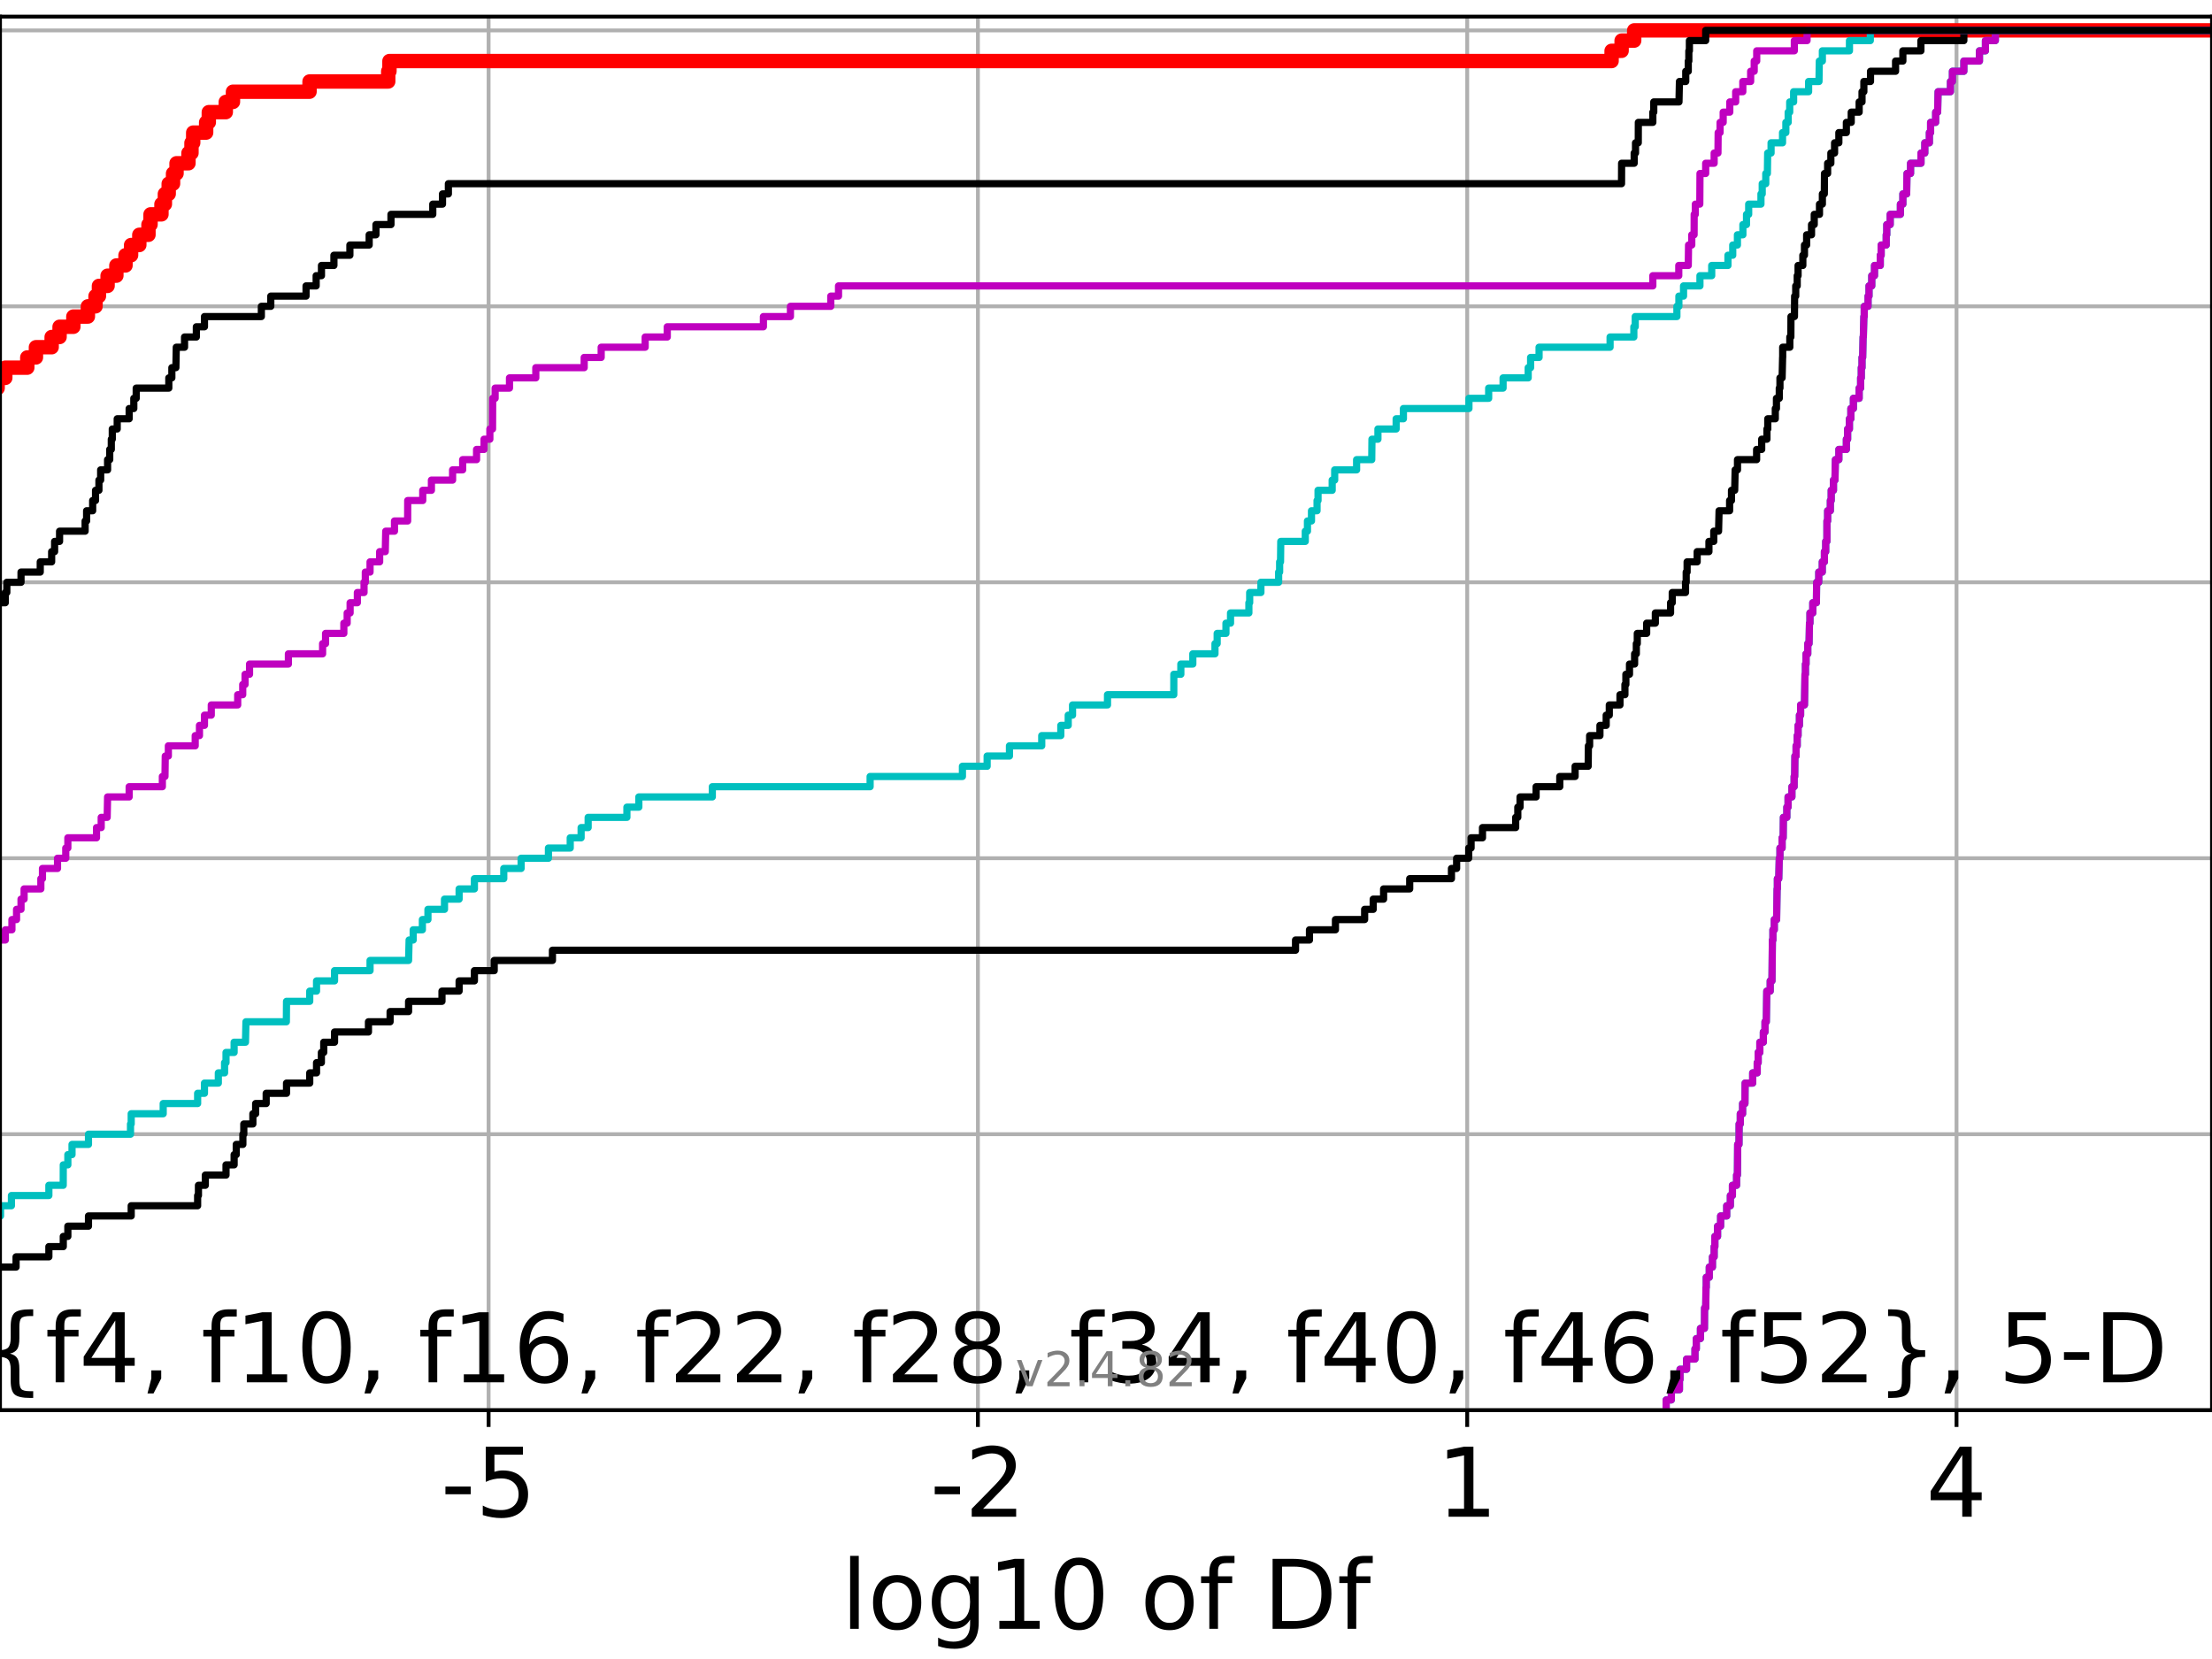 <?xml version="1.0" encoding="utf-8" standalone="no"?>
<!DOCTYPE svg PUBLIC "-//W3C//DTD SVG 1.1//EN"
  "http://www.w3.org/Graphics/SVG/1.1/DTD/svg11.dtd">
<!-- Created with matplotlib (https://matplotlib.org/) -->
<svg height="345.6pt" version="1.1" viewBox="0 0 460.8 345.6" width="460.8pt" xmlns="http://www.w3.org/2000/svg" xmlns:xlink="http://www.w3.org/1999/xlink">
 <defs>
  <style type="text/css">*{stroke-linecap:butt;stroke-linejoin:round;}</style>
 </defs>
 <g id="figure_1">
  <g id="patch_1">
   <path d="M 0 345.6 
L 460.8 345.6 
L 460.8 0 
L 0 0 
z
" style="fill:#ffffff;"/>
  </g>
  <g id="axes_1">
   <g id="patch_2">
    <path d="M 0 293.76 
L 460.8 293.76 
L 460.8 3.456 
L 0 3.456 
z
" style="fill:#ffffff;"/>
   </g>
   <g id="matplotlib.axis_1">
    <g id="xtick_1">
     <g id="line2d_1">
      <path clip-path="url(#p619ae7d70c)" d="M 101.785 293.76 
L 101.785 3.456 
" style="fill:none;stroke:#b0b0b0;stroke-linecap:square;stroke-width:0.8;"/>
     </g>
     <g id="line2d_2">
      <defs>
       <path d="M 0 0 
L 0 3.5 
" id="m6986e592de" style="stroke:#000000;stroke-width:0.8;"/>
      </defs>
      <g>
       <use style="stroke:#000000;stroke-width:0.8;" x="101.785" xlink:href="#m6986e592de" y="293.76"/>
      </g>
     </g>
     <g id="text_1">
      <!-- -5 -->
      <g transform="translate(91.814 315.957)scale(0.2 -0.2)">
       <defs>
        <path d="M 4.891 31.391 
L 31.203 31.391 
L 31.203 23.391 
L 4.891 23.391 
z
" id="DejaVuSans-45"/>
        <path d="M 10.797 72.906 
L 49.516 72.906 
L 49.516 64.594 
L 19.828 64.594 
L 19.828 46.734 
Q 21.969 47.469 24.109 47.828 
Q 26.266 48.188 28.422 48.188 
Q 40.625 48.188 47.75 41.5 
Q 54.891 34.812 54.891 23.391 
Q 54.891 11.625 47.562 5.094 
Q 40.234 -1.422 26.906 -1.422 
Q 22.312 -1.422 17.547 -0.641 
Q 12.797 0.141 7.719 1.703 
L 7.719 11.625 
Q 12.109 9.234 16.797 8.062 
Q 21.484 6.891 26.703 6.891 
Q 35.156 6.891 40.078 11.328 
Q 45.016 15.766 45.016 23.391 
Q 45.016 31 40.078 35.438 
Q 35.156 39.891 26.703 39.891 
Q 22.75 39.891 18.812 39.016 
Q 14.891 38.141 10.797 36.281 
z
" id="DejaVuSans-53"/>
       </defs>
       <use xlink:href="#DejaVuSans-45"/>
       <use x="36.084" xlink:href="#DejaVuSans-53"/>
      </g>
     </g>
    </g>
    <g id="xtick_2">
     <g id="line2d_3">
      <path clip-path="url(#p619ae7d70c)" d="M 203.716 293.76 
L 203.716 3.456 
" style="fill:none;stroke:#b0b0b0;stroke-linecap:square;stroke-width:0.8;"/>
     </g>
     <g id="line2d_4">
      <g>
       <use style="stroke:#000000;stroke-width:0.8;" x="203.716" xlink:href="#m6986e592de" y="293.76"/>
      </g>
     </g>
     <g id="text_2">
      <!-- -2 -->
      <g transform="translate(193.746 315.957)scale(0.2 -0.2)">
       <defs>
        <path d="M 19.188 8.297 
L 53.609 8.297 
L 53.609 0 
L 7.328 0 
L 7.328 8.297 
Q 12.938 14.109 22.625 23.891 
Q 32.328 33.688 34.812 36.531 
Q 39.547 41.844 41.422 45.531 
Q 43.312 49.219 43.312 52.781 
Q 43.312 58.594 39.234 62.25 
Q 35.156 65.922 28.609 65.922 
Q 23.969 65.922 18.812 64.312 
Q 13.672 62.703 7.812 59.422 
L 7.812 69.391 
Q 13.766 71.781 18.938 73 
Q 24.125 74.219 28.422 74.219 
Q 39.75 74.219 46.484 68.547 
Q 53.219 62.891 53.219 53.422 
Q 53.219 48.922 51.531 44.891 
Q 49.859 40.875 45.406 35.406 
Q 44.188 33.984 37.641 27.219 
Q 31.109 20.453 19.188 8.297 
z
" id="DejaVuSans-50"/>
       </defs>
       <use xlink:href="#DejaVuSans-45"/>
       <use x="36.084" xlink:href="#DejaVuSans-50"/>
      </g>
     </g>
    </g>
    <g id="xtick_3">
     <g id="line2d_5">
      <path clip-path="url(#p619ae7d70c)" d="M 305.647 293.76 
L 305.647 3.456 
" style="fill:none;stroke:#b0b0b0;stroke-linecap:square;stroke-width:0.8;"/>
     </g>
     <g id="line2d_6">
      <g>
       <use style="stroke:#000000;stroke-width:0.8;" x="305.647" xlink:href="#m6986e592de" y="293.76"/>
      </g>
     </g>
     <g id="text_3">
      <!-- 1 -->
      <g transform="translate(299.285 315.957)scale(0.2 -0.2)">
       <defs>
        <path d="M 12.406 8.297 
L 28.516 8.297 
L 28.516 63.922 
L 10.984 60.406 
L 10.984 69.391 
L 28.422 72.906 
L 38.281 72.906 
L 38.281 8.297 
L 54.391 8.297 
L 54.391 0 
L 12.406 0 
z
" id="DejaVuSans-49"/>
       </defs>
       <use xlink:href="#DejaVuSans-49"/>
      </g>
     </g>
    </g>
    <g id="xtick_4">
     <g id="line2d_7">
      <path clip-path="url(#p619ae7d70c)" d="M 407.579 293.76 
L 407.579 3.456 
" style="fill:none;stroke:#b0b0b0;stroke-linecap:square;stroke-width:0.8;"/>
     </g>
     <g id="line2d_8">
      <g>
       <use style="stroke:#000000;stroke-width:0.8;" x="407.579" xlink:href="#m6986e592de" y="293.76"/>
      </g>
     </g>
     <g id="text_4">
      <!-- 4 -->
      <g transform="translate(401.216 315.957)scale(0.2 -0.2)">
       <defs>
        <path d="M 37.797 64.312 
L 12.891 25.391 
L 37.797 25.391 
z
M 35.203 72.906 
L 47.609 72.906 
L 47.609 25.391 
L 58.016 25.391 
L 58.016 17.188 
L 47.609 17.188 
L 47.609 0 
L 37.797 0 
L 37.797 17.188 
L 4.891 17.188 
L 4.891 26.703 
z
" id="DejaVuSans-52"/>
       </defs>
       <use xlink:href="#DejaVuSans-52"/>
      </g>
     </g>
    </g>
    <g id="text_5">
     <!-- log10 of Df -->
     <g transform="translate(175.214 339.313)scale(0.2 -0.2)">
      <defs>
       <path d="M 9.422 75.984 
L 18.406 75.984 
L 18.406 0 
L 9.422 0 
z
" id="DejaVuSans-108"/>
       <path d="M 30.609 48.391 
Q 23.391 48.391 19.188 42.75 
Q 14.984 37.109 14.984 27.297 
Q 14.984 17.484 19.156 11.844 
Q 23.344 6.203 30.609 6.203 
Q 37.797 6.203 41.984 11.859 
Q 46.188 17.531 46.188 27.297 
Q 46.188 37.016 41.984 42.703 
Q 37.797 48.391 30.609 48.391 
z
M 30.609 56 
Q 42.328 56 49.016 48.375 
Q 55.719 40.766 55.719 27.297 
Q 55.719 13.875 49.016 6.219 
Q 42.328 -1.422 30.609 -1.422 
Q 18.844 -1.422 12.172 6.219 
Q 5.516 13.875 5.516 27.297 
Q 5.516 40.766 12.172 48.375 
Q 18.844 56 30.609 56 
z
" id="DejaVuSans-111"/>
       <path d="M 45.406 27.984 
Q 45.406 37.75 41.375 43.109 
Q 37.359 48.484 30.078 48.484 
Q 22.859 48.484 18.828 43.109 
Q 14.797 37.75 14.797 27.984 
Q 14.797 18.266 18.828 12.891 
Q 22.859 7.516 30.078 7.516 
Q 37.359 7.516 41.375 12.891 
Q 45.406 18.266 45.406 27.984 
z
M 54.391 6.781 
Q 54.391 -7.172 48.188 -13.984 
Q 42 -20.797 29.203 -20.797 
Q 24.469 -20.797 20.266 -20.094 
Q 16.062 -19.391 12.109 -17.922 
L 12.109 -9.188 
Q 16.062 -11.328 19.922 -12.344 
Q 23.781 -13.375 27.781 -13.375 
Q 36.625 -13.375 41.016 -8.766 
Q 45.406 -4.156 45.406 5.172 
L 45.406 9.625 
Q 42.625 4.781 38.281 2.391 
Q 33.938 0 27.875 0 
Q 17.828 0 11.672 7.656 
Q 5.516 15.328 5.516 27.984 
Q 5.516 40.672 11.672 48.328 
Q 17.828 56 27.875 56 
Q 33.938 56 38.281 53.609 
Q 42.625 51.219 45.406 46.391 
L 45.406 54.688 
L 54.391 54.688 
z
" id="DejaVuSans-103"/>
       <path d="M 31.781 66.406 
Q 24.172 66.406 20.328 58.906 
Q 16.5 51.422 16.5 36.375 
Q 16.5 21.391 20.328 13.891 
Q 24.172 6.391 31.781 6.391 
Q 39.453 6.391 43.281 13.891 
Q 47.125 21.391 47.125 36.375 
Q 47.125 51.422 43.281 58.906 
Q 39.453 66.406 31.781 66.406 
z
M 31.781 74.219 
Q 44.047 74.219 50.516 64.516 
Q 56.984 54.828 56.984 36.375 
Q 56.984 17.969 50.516 8.266 
Q 44.047 -1.422 31.781 -1.422 
Q 19.531 -1.422 13.062 8.266 
Q 6.594 17.969 6.594 36.375 
Q 6.594 54.828 13.062 64.516 
Q 19.531 74.219 31.781 74.219 
z
" id="DejaVuSans-48"/>
       <path id="DejaVuSans-32"/>
       <path d="M 37.109 75.984 
L 37.109 68.5 
L 28.516 68.5 
Q 23.688 68.5 21.797 66.547 
Q 19.922 64.594 19.922 59.516 
L 19.922 54.688 
L 34.719 54.688 
L 34.719 47.703 
L 19.922 47.703 
L 19.922 0 
L 10.891 0 
L 10.891 47.703 
L 2.297 47.703 
L 2.297 54.688 
L 10.891 54.688 
L 10.891 58.5 
Q 10.891 67.625 15.141 71.797 
Q 19.391 75.984 28.609 75.984 
z
" id="DejaVuSans-102"/>
       <path d="M 19.672 64.797 
L 19.672 8.109 
L 31.594 8.109 
Q 46.688 8.109 53.688 14.938 
Q 60.688 21.781 60.688 36.531 
Q 60.688 51.172 53.688 57.984 
Q 46.688 64.797 31.594 64.797 
z
M 9.812 72.906 
L 30.078 72.906 
Q 51.266 72.906 61.172 64.094 
Q 71.094 55.281 71.094 36.531 
Q 71.094 17.672 61.125 8.828 
Q 51.172 0 30.078 0 
L 9.812 0 
z
" id="DejaVuSans-68"/>
      </defs>
      <use xlink:href="#DejaVuSans-108"/>
      <use x="27.783" xlink:href="#DejaVuSans-111"/>
      <use x="88.965" xlink:href="#DejaVuSans-103"/>
      <use x="152.441" xlink:href="#DejaVuSans-49"/>
      <use x="216.064" xlink:href="#DejaVuSans-48"/>
      <use x="279.688" xlink:href="#DejaVuSans-32"/>
      <use x="311.475" xlink:href="#DejaVuSans-111"/>
      <use x="372.656" xlink:href="#DejaVuSans-102"/>
      <use x="407.861" xlink:href="#DejaVuSans-32"/>
      <use x="439.648" xlink:href="#DejaVuSans-68"/>
      <use x="516.65" xlink:href="#DejaVuSans-102"/>
     </g>
    </g>
   </g>
   <g id="matplotlib.axis_2">
    <g id="ytick_1">
     <g id="line2d_9">
      <path clip-path="url(#p619ae7d70c)" d="M 0 293.76 
L 460.8 293.76 
" style="fill:none;stroke:#b0b0b0;stroke-linecap:square;stroke-width:0.8;"/>
     </g>
     <g id="line2d_10">
      <defs>
       <path d="M 0 0 
L -3.5 0 
" id="m2dee5156a7" style="stroke:#000000;stroke-width:0.8;"/>
      </defs>
      <g>
       <use style="stroke:#000000;stroke-width:0.8;" x="0" xlink:href="#m2dee5156a7" y="293.76"/>
      </g>
     </g>
    </g>
    <g id="ytick_2">
     <g id="line2d_11">
      <path clip-path="url(#p619ae7d70c)" d="M 0 236.274 
L 460.8 236.274 
" style="fill:none;stroke:#b0b0b0;stroke-linecap:square;stroke-width:0.8;"/>
     </g>
     <g id="line2d_12">
      <g>
       <use style="stroke:#000000;stroke-width:0.8;" x="0" xlink:href="#m2dee5156a7" y="236.274"/>
      </g>
     </g>
    </g>
    <g id="ytick_3">
     <g id="line2d_13">
      <path clip-path="url(#p619ae7d70c)" d="M 0 178.788 
L 460.8 178.788 
" style="fill:none;stroke:#b0b0b0;stroke-linecap:square;stroke-width:0.8;"/>
     </g>
     <g id="line2d_14">
      <g>
       <use style="stroke:#000000;stroke-width:0.8;" x="0" xlink:href="#m2dee5156a7" y="178.788"/>
      </g>
     </g>
    </g>
    <g id="ytick_4">
     <g id="line2d_15">
      <path clip-path="url(#p619ae7d70c)" d="M 0 121.302 
L 460.8 121.302 
" style="fill:none;stroke:#b0b0b0;stroke-linecap:square;stroke-width:0.8;"/>
     </g>
     <g id="line2d_16">
      <g>
       <use style="stroke:#000000;stroke-width:0.8;" x="0" xlink:href="#m2dee5156a7" y="121.302"/>
      </g>
     </g>
    </g>
    <g id="ytick_5">
     <g id="line2d_17">
      <path clip-path="url(#p619ae7d70c)" d="M 0 63.816 
L 460.8 63.816 
" style="fill:none;stroke:#b0b0b0;stroke-linecap:square;stroke-width:0.8;"/>
     </g>
     <g id="line2d_18">
      <g>
       <use style="stroke:#000000;stroke-width:0.8;" x="0" xlink:href="#m2dee5156a7" y="63.816"/>
      </g>
     </g>
    </g>
    <g id="ytick_6">
     <g id="line2d_19">
      <path clip-path="url(#p619ae7d70c)" d="M 0 6.33 
L 460.8 6.33 
" style="fill:none;stroke:#b0b0b0;stroke-linecap:square;stroke-width:0.8;"/>
     </g>
     <g id="line2d_20">
      <g>
       <use style="stroke:#000000;stroke-width:0.8;" x="0" xlink:href="#m2dee5156a7" y="6.33"/>
      </g>
     </g>
    </g>
   </g>
   <g id="line2d_21">
    <path clip-path="url(#p619ae7d70c)" d="M -1 80.849 
L -0.493 80.849 
L -0.493 78.72 
L 1.101 78.72 
L 1.101 76.591 
L 5.684 76.591 
L 5.684 74.462 
L 7.485 74.462 
L 7.485 72.333 
L 10.759 72.333 
L 10.759 70.204 
L 12.41 70.204 
L 12.41 68.074 
L 15.281 68.074 
L 15.281 65.945 
L 18.309 65.945 
L 18.309 63.816 
L 19.9 63.816 
L 19.9 61.687 
L 20.611 61.687 
L 20.611 59.558 
L 22.413 59.558 
L 22.413 57.429 
L 24.242 57.429 
L 24.242 55.3 
L 26.144 55.3 
L 26.144 53.171 
L 27.307 53.171 
L 27.307 51.042 
L 29.02 51.042 
L 29.02 48.912 
L 30.929 48.912 
L 30.929 46.783 
L 31.36 46.783 
L 31.36 44.654 
L 33.633 44.654 
L 33.633 42.525 
L 34.348 42.525 
L 34.348 40.396 
L 35.143 40.396 
L 35.143 38.267 
L 36.05 38.267 
L 36.05 36.138 
L 36.776 36.138 
L 36.776 34.009 
L 39.262 34.009 
L 39.262 31.88 
L 39.889 31.88 
L 39.889 29.75 
L 40.247 29.75 
L 40.247 27.621 
L 42.943 27.621 
L 42.943 25.492 
L 43.498 25.492 
L 43.498 23.363 
L 47.037 23.363 
L 47.037 21.234 
L 48.531 21.234 
L 48.531 19.105 
L 64.482 19.105 
L 64.482 16.976 
L 80.873 16.976 
L 80.873 14.847 
L 81.13 14.847 
L 81.13 12.718 
L 335.723 12.718 
L 335.723 10.589 
L 337.811 10.589 
L 337.811 8.459 
L 340.43 8.459 
L 340.43 6.33 
L 340.43 6.33 
L 460.8 6.33 
L 460.8 6.33 
" style="fill:none;stroke:#ff0000;stroke-linecap:square;stroke-width:3;"/>
   </g>
   <g id="line2d_22">
    <path clip-path="url(#p619ae7d70c)" d="M 347.093 293.76 
L 347.093 291.631 
L 348.164 291.631 
L 348.164 289.502 
L 349.86 289.502 
L 349.86 287.373 
L 349.98 287.373 
L 349.98 285.244 
L 351.345 285.244 
L 351.345 283.114 
L 353.097 283.114 
L 353.097 280.985 
L 353.374 280.985 
L 353.374 278.856 
L 354.231 278.856 
L 354.231 276.727 
L 355.067 276.727 
L 355.095 272.469 
L 355.329 272.469 
L 355.394 268.211 
L 355.442 268.211 
L 355.442 266.082 
L 356.072 266.082 
L 356.072 263.952 
L 356.735 263.952 
L 356.735 261.823 
L 357.09 261.823 
L 357.09 259.694 
L 357.239 259.694 
L 357.239 257.565 
L 357.803 257.565 
L 357.803 255.436 
L 358.434 255.436 
L 358.434 253.307 
L 359.703 253.307 
L 359.703 251.178 
L 360.466 251.178 
L 360.466 249.049 
L 360.895 249.049 
L 360.895 246.92 
L 361.761 246.92 
L 361.761 244.79 
L 361.936 244.79 
L 361.988 238.403 
L 362.262 238.403 
L 362.292 234.145 
L 362.533 234.145 
L 362.533 232.016 
L 363.015 232.016 
L 363.015 229.887 
L 363.504 229.887 
L 363.537 225.629 
L 365.115 225.629 
L 365.115 223.499 
L 366.058 223.499 
L 366.058 221.37 
L 366.261 221.37 
L 366.261 219.241 
L 366.607 219.241 
L 366.607 217.112 
L 367.335 217.112 
L 367.335 214.983 
L 367.682 214.983 
L 367.682 212.854 
L 367.953 212.854 
L 368.05 206.467 
L 368.767 206.467 
L 368.767 204.337 
L 369.136 204.337 
L 369.222 195.821 
L 369.331 195.821 
L 369.331 193.692 
L 369.618 193.692 
L 369.618 191.563 
L 370.103 191.563 
L 370.203 185.175 
L 370.261 185.175 
L 370.261 183.046 
L 370.546 183.046 
L 370.654 178.788 
L 370.797 178.788 
L 370.797 176.659 
L 371.248 176.659 
L 371.248 174.53 
L 371.463 174.53 
L 371.514 170.272 
L 372.23 170.272 
L 372.23 168.143 
L 372.484 168.143 
L 372.484 166.013 
L 373.287 166.013 
L 373.287 163.884 
L 373.751 163.884 
L 373.751 161.755 
L 373.866 161.755 
L 373.914 157.497 
L 374.156 157.497 
L 374.156 155.368 
L 374.393 155.368 
L 374.393 153.239 
L 374.573 153.239 
L 374.573 151.11 
L 374.853 151.11 
L 374.853 148.981 
L 375.101 148.981 
L 375.101 146.851 
L 375.903 146.851 
L 376.012 140.464 
L 376.103 140.464 
L 376.103 138.335 
L 376.236 138.335 
L 376.236 136.206 
L 376.594 136.206 
L 376.594 134.077 
L 376.856 134.077 
L 376.945 129.819 
L 377.046 129.819 
L 377.046 127.69 
L 377.633 127.69 
L 377.633 125.56 
L 378.39 125.56 
L 378.438 121.302 
L 378.879 121.302 
L 378.879 119.173 
L 379.613 119.173 
L 379.613 117.044 
L 380.057 117.044 
L 380.057 114.915 
L 380.326 114.915 
L 380.326 112.786 
L 380.579 112.786 
L 380.585 108.528 
L 380.729 108.528 
L 380.729 106.398 
L 381.297 106.398 
L 381.297 104.269 
L 381.474 104.269 
L 381.474 102.14 
L 381.945 102.14 
L 381.945 100.011 
L 382.256 100.011 
L 382.348 95.753 
L 383.066 95.753 
L 383.066 93.624 
L 384.631 93.624 
L 384.631 91.495 
L 384.896 91.495 
L 384.896 89.366 
L 385.269 89.366 
L 385.269 87.236 
L 385.565 87.236 
L 385.565 85.107 
L 386.097 85.107 
L 386.097 82.978 
L 387.295 82.978 
L 387.295 80.849 
L 387.6 80.849 
L 387.6 78.72 
L 387.741 78.72 
L 387.741 76.591 
L 387.892 76.591 
L 387.892 74.462 
L 388.026 74.462 
L 388.116 70.204 
L 388.167 70.204 
L 388.276 65.945 
L 388.352 65.945 
L 388.352 63.816 
L 389.15 63.816 
L 389.15 61.687 
L 389.349 61.687 
L 389.349 59.558 
L 389.921 59.558 
L 389.921 57.429 
L 390.493 57.429 
L 390.493 55.3 
L 391.697 55.3 
L 391.697 53.171 
L 391.883 53.171 
L 391.883 51.042 
L 392.931 51.042 
L 392.931 48.912 
L 393.049 48.912 
L 393.049 46.783 
L 393.764 46.783 
L 393.764 44.654 
L 395.886 44.654 
L 395.886 42.525 
L 396.401 42.525 
L 396.401 40.396 
L 397.191 40.396 
L 397.264 36.138 
L 398.004 36.138 
L 398.004 34.009 
L 400.182 34.009 
L 400.182 31.88 
L 400.972 31.88 
L 400.972 29.75 
L 401.924 29.75 
L 401.924 27.621 
L 402.18 27.621 
L 402.18 25.492 
L 403.232 25.492 
L 403.232 23.363 
L 403.646 23.363 
L 403.738 19.105 
L 406.315 19.105 
L 406.315 16.976 
L 406.728 16.976 
L 406.728 14.847 
L 409.105 14.847 
L 409.105 12.718 
L 412.358 12.718 
L 412.358 10.589 
L 413.602 10.589 
L 413.602 8.459 
L 415.67 8.459 
L 415.67 6.33 
L 415.67 6.33 
L 460.8 6.33 
L 460.8 6.33 
" style="fill:none;stroke:#00bfbf;stroke-linecap:square;stroke-width:1.5;"/>
   </g>
   <g id="line2d_23">
    <path clip-path="url(#p619ae7d70c)" d="M 347.093 293.76 
L 347.093 291.631 
L 348.164 291.631 
L 348.164 289.502 
L 349.86 289.502 
L 349.86 287.373 
L 349.98 287.373 
L 349.98 285.244 
L 351.345 285.244 
L 351.345 283.114 
L 353.097 283.114 
L 353.097 280.985 
L 353.374 280.985 
L 353.374 278.856 
L 354.231 278.856 
L 354.231 276.727 
L 355.067 276.727 
L 355.095 272.469 
L 355.329 272.469 
L 355.394 268.211 
L 355.442 268.211 
L 355.442 266.082 
L 356.072 266.082 
L 356.072 263.952 
L 356.735 263.952 
L 356.735 261.823 
L 357.09 261.823 
L 357.09 259.694 
L 357.239 259.694 
L 357.239 257.565 
L 357.803 257.565 
L 357.803 255.436 
L 358.434 255.436 
L 358.434 253.307 
L 359.703 253.307 
L 359.703 251.178 
L 360.466 251.178 
L 360.466 249.049 
L 360.895 249.049 
L 360.895 246.92 
L 361.761 246.92 
L 361.761 244.79 
L 361.936 244.79 
L 361.988 238.403 
L 362.262 238.403 
L 362.292 234.145 
L 362.533 234.145 
L 362.533 232.016 
L 363.015 232.016 
L 363.015 229.887 
L 363.504 229.887 
L 363.537 225.629 
L 365.115 225.629 
L 365.115 223.499 
L 366.058 223.499 
L 366.058 221.37 
L 366.261 221.37 
L 366.261 219.241 
L 366.607 219.241 
L 366.607 217.112 
L 367.335 217.112 
L 367.335 214.983 
L 367.682 214.983 
L 367.682 212.854 
L 367.953 212.854 
L 368.05 206.467 
L 368.767 206.467 
L 368.767 204.337 
L 369.136 204.337 
L 369.222 195.821 
L 369.331 195.821 
L 369.331 193.692 
L 369.618 193.692 
L 369.618 191.563 
L 370.103 191.563 
L 370.203 185.175 
L 370.261 185.175 
L 370.261 183.046 
L 370.546 183.046 
L 370.654 178.788 
L 370.797 178.788 
L 370.797 176.659 
L 371.248 176.659 
L 371.248 174.53 
L 371.463 174.53 
L 371.514 170.272 
L 372.23 170.272 
L 372.23 168.143 
L 372.484 168.143 
L 372.484 166.013 
L 373.287 166.013 
L 373.287 163.884 
L 373.751 163.884 
L 373.751 161.755 
L 373.866 161.755 
L 373.914 157.497 
L 374.156 157.497 
L 374.156 155.368 
L 374.393 155.368 
L 374.393 153.239 
L 374.573 153.239 
L 374.573 151.11 
L 374.853 151.11 
L 374.853 148.981 
L 375.101 148.981 
L 375.101 146.851 
L 375.903 146.851 
L 376.012 140.464 
L 376.103 140.464 
L 376.103 138.335 
L 376.236 138.335 
L 376.236 136.206 
L 376.594 136.206 
L 376.594 134.077 
L 376.856 134.077 
L 376.945 129.819 
L 377.046 129.819 
L 377.046 127.69 
L 377.633 127.69 
L 377.633 125.56 
L 378.39 125.56 
L 378.438 121.302 
L 378.879 121.302 
L 378.879 119.173 
L 379.613 119.173 
L 379.613 117.044 
L 380.057 117.044 
L 380.057 114.915 
L 380.326 114.915 
L 380.326 112.786 
L 380.579 112.786 
L 380.585 108.528 
L 380.729 108.528 
L 380.729 106.398 
L 381.297 106.398 
L 381.297 104.269 
L 381.474 104.269 
L 381.474 102.14 
L 381.945 102.14 
L 381.945 100.011 
L 382.256 100.011 
L 382.348 95.753 
L 383.066 95.753 
L 383.066 93.624 
L 384.631 93.624 
L 384.631 91.495 
L 384.896 91.495 
L 384.896 89.366 
L 385.269 89.366 
L 385.269 87.236 
L 385.565 87.236 
L 385.565 85.107 
L 386.097 85.107 
L 386.097 82.978 
L 387.295 82.978 
L 387.295 80.849 
L 387.6 80.849 
L 387.6 78.72 
L 387.741 78.72 
L 387.741 76.591 
L 387.892 76.591 
L 387.892 74.462 
L 388.026 74.462 
L 388.116 70.204 
L 388.167 70.204 
L 388.276 65.945 
L 388.352 65.945 
L 388.352 63.816 
L 389.15 63.816 
L 389.15 61.687 
L 389.349 61.687 
L 389.349 59.558 
L 389.921 59.558 
L 389.921 57.429 
L 390.493 57.429 
L 390.493 55.3 
L 391.697 55.3 
L 391.697 53.171 
L 391.883 53.171 
L 391.883 51.042 
L 392.931 51.042 
L 392.931 48.912 
L 393.049 48.912 
L 393.049 46.783 
L 393.764 46.783 
L 393.764 44.654 
L 395.886 44.654 
L 395.886 42.525 
L 396.401 42.525 
L 396.401 40.396 
L 397.191 40.396 
L 397.264 36.138 
L 398.004 36.138 
L 398.004 34.009 
L 400.182 34.009 
L 400.182 31.88 
L 400.972 31.88 
L 400.972 29.75 
L 401.924 29.75 
L 401.924 27.621 
L 402.18 27.621 
L 402.18 25.492 
L 403.232 25.492 
L 403.232 23.363 
L 403.646 23.363 
L 403.738 19.105 
L 406.315 19.105 
L 406.315 16.976 
L 406.728 16.976 
L 406.728 14.847 
L 409.105 14.847 
L 409.105 12.718 
L 412.358 12.718 
L 412.358 10.589 
L 413.602 10.589 
L 413.602 8.459 
L 415.67 8.459 
L 415.67 6.33 
L 415.67 6.33 
L 460.8 6.33 
L 460.8 6.33 
" style="fill:none;stroke:#bf00bf;stroke-linecap:square;stroke-width:1.5;"/>
   </g>
   <g id="line2d_24">
    <path clip-path="url(#p619ae7d70c)" d="M -1 263.952 
L 3.348 263.952 
L 3.348 261.823 
L 10.18 261.823 
L 10.18 259.694 
L 13.181 259.694 
L 13.181 257.565 
L 14.134 257.565 
L 14.134 255.436 
L 18.431 255.436 
L 18.431 253.307 
L 27.332 253.307 
L 27.332 251.178 
L 41.17 251.178 
L 41.17 249.049 
L 41.341 249.049 
L 41.341 246.92 
L 42.771 246.92 
L 42.771 244.79 
L 47.084 244.79 
L 47.084 242.661 
L 48.772 242.661 
L 48.772 240.532 
L 49.216 240.532 
L 49.216 238.403 
L 50.595 238.403 
L 50.595 236.274 
L 50.788 236.274 
L 50.788 234.145 
L 52.677 234.145 
L 52.677 232.016 
L 53.256 232.016 
L 53.256 229.887 
L 55.451 229.887 
L 55.451 227.758 
L 59.687 227.758 
L 59.687 225.629 
L 64.523 225.629 
L 64.523 223.499 
L 65.941 223.499 
L 65.941 221.37 
L 66.95 221.37 
L 66.95 219.241 
L 67.442 219.241 
L 67.442 217.112 
L 69.691 217.112 
L 69.691 214.983 
L 76.756 214.983 
L 76.756 212.854 
L 81.264 212.854 
L 81.264 210.725 
L 85.115 210.725 
L 85.115 208.596 
L 92.073 208.596 
L 92.073 206.467 
L 95.642 206.467 
L 95.642 204.337 
L 98.829 204.337 
L 98.829 202.208 
L 102.952 202.208 
L 102.952 200.079 
L 115.085 200.079 
L 115.085 197.95 
L 269.884 197.95 
L 269.884 195.821 
L 272.786 195.821 
L 272.786 193.692 
L 278.199 193.692 
L 278.199 191.563 
L 284.278 191.563 
L 284.278 189.434 
L 286.065 189.434 
L 286.065 187.305 
L 288.229 187.305 
L 288.229 185.175 
L 293.665 185.175 
L 293.665 183.046 
L 302.364 183.046 
L 302.364 180.917 
L 303.442 180.917 
L 303.442 178.788 
L 305.958 178.788 
L 305.958 176.659 
L 306.454 176.659 
L 306.454 174.53 
L 308.829 174.53 
L 308.829 172.401 
L 315.744 172.401 
L 315.744 170.272 
L 316.187 170.272 
L 316.187 168.143 
L 316.653 168.143 
L 316.653 166.013 
L 319.998 166.013 
L 319.998 163.884 
L 324.929 163.884 
L 324.929 161.755 
L 328.124 161.755 
L 328.124 159.626 
L 330.846 159.626 
L 330.894 155.368 
L 331.148 155.368 
L 331.148 153.239 
L 333.296 153.239 
L 333.296 151.11 
L 334.599 151.11 
L 334.599 148.981 
L 335.246 148.981 
L 335.246 146.851 
L 337.471 146.851 
L 337.471 144.722 
L 338.501 144.722 
L 338.501 142.593 
L 338.7 142.593 
L 338.7 140.464 
L 339.452 140.464 
L 339.452 138.335 
L 340.519 138.335 
L 340.519 136.206 
L 340.875 136.206 
L 340.875 134.077 
L 341.078 134.077 
L 341.078 131.948 
L 343.031 131.948 
L 343.031 129.819 
L 344.838 129.819 
L 344.838 127.69 
L 348.009 127.69 
L 348.009 125.56 
L 348.36 125.56 
L 348.36 123.431 
L 351.127 123.431 
L 351.127 121.302 
L 351.266 121.302 
L 351.266 119.173 
L 351.456 119.173 
L 351.456 117.044 
L 353.553 117.044 
L 353.553 114.915 
L 356.002 114.915 
L 356.002 112.786 
L 357.01 112.786 
L 357.01 110.657 
L 358.009 110.657 
L 358.116 106.398 
L 360.308 106.398 
L 360.308 104.269 
L 360.7 104.269 
L 360.7 102.14 
L 361.368 102.14 
L 361.464 97.882 
L 361.951 97.882 
L 361.951 95.753 
L 365.935 95.753 
L 365.935 93.624 
L 366.994 93.624 
L 366.994 91.495 
L 368.084 91.495 
L 368.084 89.366 
L 368.259 89.366 
L 368.259 87.236 
L 369.827 87.236 
L 369.827 85.107 
L 370.067 85.107 
L 370.067 82.978 
L 370.654 82.978 
L 370.654 80.849 
L 370.797 80.849 
L 370.797 78.72 
L 371.248 78.72 
L 371.349 74.462 
L 371.365 74.462 
L 371.365 72.333 
L 372.851 72.333 
L 372.851 70.204 
L 373.07 70.204 
L 373.092 65.945 
L 373.819 65.945 
L 373.855 61.687 
L 374.084 61.687 
L 374.084 59.558 
L 374.393 59.558 
L 374.393 57.429 
L 374.573 57.429 
L 374.573 55.3 
L 375.563 55.3 
L 375.563 53.171 
L 375.903 53.171 
L 375.903 51.042 
L 376.355 51.042 
L 376.355 48.912 
L 377.375 48.912 
L 377.375 46.783 
L 377.938 46.783 
L 377.938 44.654 
L 379.032 44.654 
L 379.032 42.525 
L 379.633 42.525 
L 379.633 40.396 
L 380.038 40.396 
L 380.074 36.138 
L 380.729 36.138 
L 380.729 34.009 
L 381.401 34.009 
L 381.401 31.88 
L 382.176 31.88 
L 382.176 29.75 
L 383.066 29.75 
L 383.066 27.621 
L 384.631 27.621 
L 384.631 25.492 
L 385.644 25.492 
L 385.644 23.363 
L 387.295 23.363 
L 387.295 21.234 
L 387.892 21.234 
L 387.892 19.105 
L 388.276 19.105 
L 388.276 16.976 
L 389.661 16.976 
L 389.661 14.847 
L 394.882 14.847 
L 394.882 12.718 
L 396.401 12.718 
L 396.401 10.589 
L 400.161 10.589 
L 400.161 8.459 
L 409.105 8.459 
L 409.105 6.33 
L 409.105 6.33 
L 460.8 6.33 
L 460.8 6.33 
" style="fill:none;stroke:#000000;stroke-linecap:square;stroke-width:1.5;"/>
   </g>
   <g id="line2d_25">
    <path clip-path="url(#p619ae7d70c)" d="M -1 253.307 
L 0.107 253.307 
L 0.107 251.178 
L 2.38 251.178 
L 2.38 249.049 
L 10.18 249.049 
L 10.18 246.92 
L 13.169 246.92 
L 13.181 242.661 
L 14.134 242.661 
L 14.134 240.532 
L 15.003 240.532 
L 15.003 238.403 
L 18.431 238.403 
L 18.431 236.274 
L 27.186 236.274 
L 27.186 234.145 
L 27.332 234.145 
L 27.332 232.016 
L 33.997 232.016 
L 33.997 229.887 
L 41.17 229.887 
L 41.17 227.758 
L 42.593 227.758 
L 42.593 225.629 
L 45.483 225.629 
L 45.483 223.499 
L 46.783 223.499 
L 46.783 221.37 
L 47.084 221.37 
L 47.084 219.241 
L 48.772 219.241 
L 48.772 217.112 
L 51.14 217.112 
L 51.234 212.854 
L 59.654 212.854 
L 59.687 208.596 
L 64.523 208.596 
L 64.523 206.467 
L 65.941 206.467 
L 65.941 204.337 
L 69.691 204.337 
L 69.691 202.208 
L 77.087 202.208 
L 77.087 200.079 
L 85.115 200.079 
L 85.224 195.821 
L 86.077 195.821 
L 86.077 193.692 
L 87.988 193.692 
L 87.988 191.563 
L 89.149 191.563 
L 89.149 189.434 
L 92.597 189.434 
L 92.597 187.305 
L 95.642 187.305 
L 95.642 185.175 
L 98.829 185.175 
L 98.829 183.046 
L 104.944 183.046 
L 104.944 180.917 
L 108.558 180.917 
L 108.558 178.788 
L 114.249 178.788 
L 114.249 176.659 
L 118.788 176.659 
L 118.788 174.53 
L 121.058 174.53 
L 121.058 172.401 
L 122.524 172.401 
L 122.524 170.272 
L 130.596 170.272 
L 130.596 168.143 
L 133.08 168.143 
L 133.08 166.013 
L 148.389 166.013 
L 148.389 163.884 
L 181.26 163.884 
L 181.26 161.755 
L 200.49 161.755 
L 200.49 159.626 
L 205.639 159.626 
L 205.639 157.497 
L 210.288 157.497 
L 210.288 155.368 
L 217.013 155.368 
L 217.013 153.239 
L 220.987 153.239 
L 220.987 151.11 
L 222.529 151.11 
L 222.529 148.981 
L 223.431 148.981 
L 223.431 146.851 
L 230.713 146.851 
L 230.713 144.722 
L 244.521 144.722 
L 244.531 140.464 
L 245.991 140.464 
L 245.991 138.335 
L 248.486 138.335 
L 248.486 136.206 
L 253.102 136.206 
L 253.102 134.077 
L 253.56 134.077 
L 253.56 131.948 
L 255.39 131.948 
L 255.39 129.819 
L 256.342 129.819 
L 256.342 127.69 
L 260.167 127.69 
L 260.167 125.56 
L 260.333 125.56 
L 260.333 123.431 
L 262.67 123.431 
L 262.67 121.302 
L 266.364 121.302 
L 266.364 119.173 
L 266.571 119.173 
L 266.571 117.044 
L 266.758 117.044 
L 266.808 112.786 
L 271.913 112.786 
L 271.913 110.657 
L 272.366 110.657 
L 272.366 108.528 
L 273.207 108.528 
L 273.207 106.398 
L 274.366 106.398 
L 274.366 104.269 
L 274.572 104.269 
L 274.572 102.14 
L 277.518 102.14 
L 277.518 100.011 
L 278.04 100.011 
L 278.04 97.882 
L 282.605 97.882 
L 282.605 95.753 
L 285.759 95.753 
L 285.804 91.495 
L 287.048 91.495 
L 287.048 89.366 
L 290.844 89.366 
L 290.844 87.236 
L 292.356 87.236 
L 292.356 85.107 
L 306.007 85.107 
L 306.007 82.978 
L 310.116 82.978 
L 310.116 80.849 
L 313.12 80.849 
L 313.12 78.72 
L 318.349 78.72 
L 318.349 76.591 
L 318.853 76.591 
L 318.853 74.462 
L 320.617 74.462 
L 320.617 72.333 
L 335.41 72.333 
L 335.41 70.204 
L 340.359 70.204 
L 340.359 68.074 
L 340.649 68.074 
L 340.649 65.945 
L 349.329 65.945 
L 349.329 63.816 
L 349.74 63.816 
L 349.74 61.687 
L 350.712 61.687 
L 350.712 59.558 
L 354.129 59.558 
L 354.129 57.429 
L 356.58 57.429 
L 356.58 55.3 
L 359.965 55.3 
L 359.965 53.171 
L 360.961 53.171 
L 360.961 51.042 
L 361.936 51.042 
L 361.936 48.912 
L 363.076 48.912 
L 363.076 46.783 
L 363.83 46.783 
L 363.83 44.654 
L 364.283 44.654 
L 364.283 42.525 
L 366.839 42.525 
L 366.839 40.396 
L 367.103 40.396 
L 367.103 38.267 
L 367.842 38.267 
L 367.842 36.138 
L 368.18 36.138 
L 368.239 31.88 
L 368.946 31.88 
L 368.946 29.75 
L 371.334 29.75 
L 371.334 27.621 
L 372.027 27.621 
L 372.027 25.492 
L 372.509 25.492 
L 372.509 23.363 
L 372.83 23.363 
L 372.83 21.234 
L 373.645 21.234 
L 373.645 19.105 
L 376.767 19.105 
L 376.767 16.976 
L 378.929 16.976 
L 378.996 12.718 
L 379.633 12.718 
L 379.633 10.589 
L 385.276 10.589 
L 385.276 8.459 
L 389.62 8.459 
L 389.62 6.33 
L 389.62 6.33 
L 460.8 6.33 
L 460.8 6.33 
" style="fill:none;stroke:#00bfbf;stroke-linecap:square;stroke-width:1.5;"/>
   </g>
   <g id="line2d_26">
    <path clip-path="url(#p619ae7d70c)" d="M -1 195.821 
L 1.113 195.821 
L 1.113 193.692 
L 2.485 193.692 
L 2.485 191.563 
L 3.448 191.563 
L 3.448 189.434 
L 4.379 189.434 
L 4.379 187.305 
L 5.023 187.305 
L 5.023 185.175 
L 8.509 185.175 
L 8.509 183.046 
L 8.845 183.046 
L 8.845 180.917 
L 11.981 180.917 
L 11.981 178.788 
L 13.698 178.788 
L 13.698 176.659 
L 14.134 176.659 
L 14.134 174.53 
L 20.105 174.53 
L 20.105 172.401 
L 21.082 172.401 
L 21.082 170.272 
L 22.325 170.272 
L 22.413 166.013 
L 26.907 166.013 
L 26.907 163.884 
L 33.821 163.884 
L 33.821 161.755 
L 34.366 161.755 
L 34.427 157.497 
L 35.073 157.497 
L 35.073 155.368 
L 40.665 155.368 
L 40.665 153.239 
L 41.551 153.239 
L 41.551 151.11 
L 42.593 151.11 
L 42.593 148.981 
L 44.013 148.981 
L 44.013 146.851 
L 49.518 146.851 
L 49.518 144.722 
L 50.565 144.722 
L 50.565 142.593 
L 51.05 142.593 
L 51.05 140.464 
L 51.984 140.464 
L 51.984 138.335 
L 60.077 138.335 
L 60.077 136.206 
L 67.204 136.206 
L 67.204 134.077 
L 67.821 134.077 
L 67.821 131.948 
L 71.629 131.948 
L 71.629 129.819 
L 72.321 129.819 
L 72.321 127.69 
L 72.935 127.69 
L 72.935 125.56 
L 74.444 125.56 
L 74.444 123.431 
L 75.837 123.431 
L 75.837 121.302 
L 76.102 121.302 
L 76.102 119.173 
L 77.087 119.173 
L 77.087 117.044 
L 79.09 117.044 
L 79.09 114.915 
L 80.26 114.915 
L 80.353 110.657 
L 82.177 110.657 
L 82.177 108.528 
L 84.92 108.528 
L 84.933 104.269 
L 88.065 104.269 
L 88.065 102.14 
L 89.872 102.14 
L 89.872 100.011 
L 94.283 100.011 
L 94.283 97.882 
L 96.38 97.882 
L 96.38 95.753 
L 99.278 95.753 
L 99.278 93.624 
L 100.834 93.624 
L 100.834 91.495 
L 102.048 91.495 
L 102.048 89.366 
L 102.606 89.366 
L 102.636 82.978 
L 103.146 82.978 
L 103.146 80.849 
L 106.135 80.849 
L 106.135 78.72 
L 111.619 78.72 
L 111.619 76.591 
L 121.697 76.591 
L 121.697 74.462 
L 125.237 74.462 
L 125.237 72.333 
L 134.403 72.333 
L 134.403 70.204 
L 139.004 70.204 
L 139.004 68.074 
L 159.032 68.074 
L 159.032 65.945 
L 164.662 65.945 
L 164.662 63.816 
L 173.066 63.816 
L 173.066 61.687 
L 174.679 61.687 
L 174.679 59.558 
L 344.315 59.558 
L 344.315 57.429 
L 349.718 57.429 
L 349.718 55.3 
L 351.698 55.3 
L 351.757 51.042 
L 352.426 51.042 
L 352.426 48.912 
L 352.912 48.912 
L 352.929 44.654 
L 353.166 44.654 
L 353.166 42.525 
L 354.098 42.525 
L 354.139 36.138 
L 355.326 36.138 
L 355.326 34.009 
L 357.09 34.009 
L 357.09 31.88 
L 357.881 31.88 
L 357.925 27.621 
L 358.324 27.621 
L 358.324 25.492 
L 358.97 25.492 
L 358.97 23.363 
L 360.345 23.363 
L 360.345 21.234 
L 361.573 21.234 
L 361.573 19.105 
L 363.061 19.105 
L 363.061 16.976 
L 364.693 16.976 
L 364.693 14.847 
L 365.434 14.847 
L 365.434 12.718 
L 365.957 12.718 
L 365.957 10.589 
L 373.791 10.589 
L 373.791 8.459 
L 376.443 8.459 
L 376.443 6.33 
L 376.443 6.33 
L 460.8 6.33 
L 460.8 6.33 
" style="fill:none;stroke:#bf00bf;stroke-linecap:square;stroke-width:1.5;"/>
   </g>
   <g id="line2d_27">
    <path clip-path="url(#p619ae7d70c)" d="M -1 127.69 
L -0.493 127.69 
L -0.493 125.56 
L 1.101 125.56 
L 1.101 123.431 
L 1.423 123.431 
L 1.423 121.302 
L 4.379 121.302 
L 4.379 119.173 
L 8.383 119.173 
L 8.383 117.044 
L 10.759 117.044 
L 10.759 114.915 
L 11.376 114.915 
L 11.376 112.786 
L 12.41 112.786 
L 12.41 110.657 
L 17.733 110.657 
L 17.733 108.528 
L 18.042 108.528 
L 18.042 106.398 
L 19.302 106.398 
L 19.302 104.269 
L 19.9 104.269 
L 19.9 102.14 
L 20.611 102.14 
L 20.611 100.011 
L 20.969 100.011 
L 20.969 97.882 
L 22.413 97.882 
L 22.413 95.753 
L 22.858 95.753 
L 22.858 93.624 
L 23.187 93.624 
L 23.187 91.495 
L 23.391 91.495 
L 23.391 89.366 
L 24.417 89.366 
L 24.417 87.236 
L 26.907 87.236 
L 26.907 85.107 
L 27.875 85.107 
L 27.875 82.978 
L 28.375 82.978 
L 28.375 80.849 
L 35.166 80.849 
L 35.166 78.72 
L 35.8 78.72 
L 35.8 76.591 
L 36.641 76.591 
L 36.723 72.333 
L 38.444 72.333 
L 38.444 70.204 
L 40.901 70.204 
L 40.901 68.074 
L 42.593 68.074 
L 42.593 65.945 
L 54.444 65.945 
L 54.444 63.816 
L 56.409 63.816 
L 56.409 61.687 
L 63.756 61.687 
L 63.756 59.558 
L 65.862 59.558 
L 65.862 57.429 
L 66.967 57.429 
L 66.967 55.3 
L 69.562 55.3 
L 69.562 53.171 
L 72.889 53.171 
L 72.889 51.042 
L 76.904 51.042 
L 76.904 48.912 
L 78.318 48.912 
L 78.318 46.783 
L 81.447 46.783 
L 81.447 44.654 
L 90.155 44.654 
L 90.155 42.525 
L 92.18 42.525 
L 92.18 40.396 
L 93.406 40.396 
L 93.406 38.267 
L 337.794 38.267 
L 337.811 34.009 
L 340.43 34.009 
L 340.43 31.88 
L 340.709 31.88 
L 340.709 29.75 
L 341.281 29.75 
L 341.295 25.492 
L 344.315 25.492 
L 344.315 23.363 
L 344.51 23.363 
L 344.51 21.234 
L 349.762 21.234 
L 349.856 16.976 
L 351.173 16.976 
L 351.173 14.847 
L 351.698 14.847 
L 351.698 12.718 
L 351.816 12.718 
L 351.816 10.589 
L 351.932 10.589 
L 351.932 8.459 
L 355.326 8.459 
L 355.326 6.33 
L 355.326 6.33 
L 460.8 6.33 
L 460.8 6.33 
" style="fill:none;stroke:#000000;stroke-linecap:square;stroke-width:1.5;"/>
   </g>
   <g id="patch_3">
    <path d="M 0 293.76 
L 0 3.456 
" style="fill:none;stroke:#000000;stroke-linecap:square;stroke-linejoin:miter;stroke-width:0.8;"/>
   </g>
   <g id="patch_4">
    <path d="M 460.8 293.76 
L 460.8 3.456 
" style="fill:none;stroke:#000000;stroke-linecap:square;stroke-linejoin:miter;stroke-width:0.8;"/>
   </g>
   <g id="patch_5">
    <path d="M -0 293.76 
L 460.8 293.76 
" style="fill:none;stroke:#000000;stroke-linecap:square;stroke-linejoin:miter;stroke-width:0.8;"/>
   </g>
   <g id="patch_6">
    <path d="M -0 3.456 
L 460.8 3.456 
" style="fill:none;stroke:#000000;stroke-linecap:square;stroke-linejoin:miter;stroke-width:0.8;"/>
   </g>
   <g id="text_6">
    <!-- {f4, f10, f16, f22, f28, f34, f40, f46, f52}, 5-D -->
    <g transform="translate(-3.31 287.954)scale(0.2 -0.2)">
     <defs>
      <path d="M 51.125 -9.281 
L 51.125 -16.312 
L 48.094 -16.312 
Q 35.938 -16.312 31.812 -12.688 
Q 27.688 -9.078 27.688 1.703 
L 27.688 13.375 
Q 27.688 20.75 25.047 23.578 
Q 22.406 26.422 15.484 26.422 
L 12.5 26.422 
L 12.5 33.406 
L 15.484 33.406 
Q 22.469 33.406 25.078 36.203 
Q 27.688 39.016 27.688 46.297 
L 27.688 58.016 
Q 27.688 68.797 31.812 72.391 
Q 35.938 75.984 48.094 75.984 
L 51.125 75.984 
L 51.125 69 
L 47.797 69 
Q 40.922 69 38.812 66.844 
Q 36.719 64.703 36.719 57.812 
L 36.719 45.703 
Q 36.719 38.031 34.5 34.562 
Q 32.281 31.109 26.906 29.891 
Q 32.328 28.562 34.516 25.094 
Q 36.719 21.625 36.719 14.016 
L 36.719 1.906 
Q 36.719 -4.984 38.812 -7.125 
Q 40.922 -9.281 47.797 -9.281 
z
" id="DejaVuSans-123"/>
      <path d="M 11.719 12.406 
L 22.016 12.406 
L 22.016 4 
L 14.016 -11.625 
L 7.719 -11.625 
L 11.719 4 
z
" id="DejaVuSans-44"/>
      <path d="M 33.016 40.375 
Q 26.375 40.375 22.484 35.828 
Q 18.609 31.297 18.609 23.391 
Q 18.609 15.531 22.484 10.953 
Q 26.375 6.391 33.016 6.391 
Q 39.656 6.391 43.531 10.953 
Q 47.406 15.531 47.406 23.391 
Q 47.406 31.297 43.531 35.828 
Q 39.656 40.375 33.016 40.375 
z
M 52.594 71.297 
L 52.594 62.312 
Q 48.875 64.062 45.094 64.984 
Q 41.312 65.922 37.594 65.922 
Q 27.828 65.922 22.672 59.328 
Q 17.531 52.734 16.797 39.406 
Q 19.672 43.656 24.016 45.922 
Q 28.375 48.188 33.594 48.188 
Q 44.578 48.188 50.953 41.516 
Q 57.328 34.859 57.328 23.391 
Q 57.328 12.156 50.688 5.359 
Q 44.047 -1.422 33.016 -1.422 
Q 20.359 -1.422 13.672 8.266 
Q 6.984 17.969 6.984 36.375 
Q 6.984 53.656 15.188 63.938 
Q 23.391 74.219 37.203 74.219 
Q 40.922 74.219 44.703 73.484 
Q 48.484 72.75 52.594 71.297 
z
" id="DejaVuSans-54"/>
      <path d="M 31.781 34.625 
Q 24.75 34.625 20.719 30.859 
Q 16.703 27.094 16.703 20.516 
Q 16.703 13.922 20.719 10.156 
Q 24.75 6.391 31.781 6.391 
Q 38.812 6.391 42.859 10.172 
Q 46.922 13.969 46.922 20.516 
Q 46.922 27.094 42.891 30.859 
Q 38.875 34.625 31.781 34.625 
z
M 21.922 38.812 
Q 15.578 40.375 12.031 44.719 
Q 8.5 49.078 8.5 55.328 
Q 8.5 64.062 14.719 69.141 
Q 20.953 74.219 31.781 74.219 
Q 42.672 74.219 48.875 69.141 
Q 55.078 64.062 55.078 55.328 
Q 55.078 49.078 51.531 44.719 
Q 48 40.375 41.703 38.812 
Q 48.828 37.156 52.797 32.312 
Q 56.781 27.484 56.781 20.516 
Q 56.781 9.906 50.312 4.234 
Q 43.844 -1.422 31.781 -1.422 
Q 19.734 -1.422 13.25 4.234 
Q 6.781 9.906 6.781 20.516 
Q 6.781 27.484 10.781 32.312 
Q 14.797 37.156 21.922 38.812 
z
M 18.312 54.391 
Q 18.312 48.734 21.844 45.562 
Q 25.391 42.391 31.781 42.391 
Q 38.141 42.391 41.719 45.562 
Q 45.312 48.734 45.312 54.391 
Q 45.312 60.062 41.719 63.234 
Q 38.141 66.406 31.781 66.406 
Q 25.391 66.406 21.844 63.234 
Q 18.312 60.062 18.312 54.391 
z
" id="DejaVuSans-56"/>
      <path d="M 40.578 39.312 
Q 47.656 37.797 51.625 33 
Q 55.609 28.219 55.609 21.188 
Q 55.609 10.406 48.188 4.484 
Q 40.766 -1.422 27.094 -1.422 
Q 22.516 -1.422 17.656 -0.516 
Q 12.797 0.391 7.625 2.203 
L 7.625 11.719 
Q 11.719 9.328 16.594 8.109 
Q 21.484 6.891 26.812 6.891 
Q 36.078 6.891 40.938 10.547 
Q 45.797 14.203 45.797 21.188 
Q 45.797 27.641 41.281 31.266 
Q 36.766 34.906 28.719 34.906 
L 20.219 34.906 
L 20.219 43.016 
L 29.109 43.016 
Q 36.375 43.016 40.234 45.922 
Q 44.094 48.828 44.094 54.297 
Q 44.094 59.906 40.109 62.906 
Q 36.141 65.922 28.719 65.922 
Q 24.656 65.922 20.016 65.031 
Q 15.375 64.156 9.812 62.312 
L 9.812 71.094 
Q 15.438 72.656 20.344 73.438 
Q 25.25 74.219 29.594 74.219 
Q 40.828 74.219 47.359 69.109 
Q 53.906 64.016 53.906 55.328 
Q 53.906 49.266 50.438 45.094 
Q 46.969 40.922 40.578 39.312 
z
" id="DejaVuSans-51"/>
      <path d="M 12.5 -9.281 
L 15.922 -9.281 
Q 22.75 -9.281 24.828 -7.172 
Q 26.906 -5.078 26.906 1.906 
L 26.906 14.016 
Q 26.906 21.625 29.094 25.094 
Q 31.297 28.562 36.719 29.891 
Q 31.297 31.109 29.094 34.562 
Q 26.906 38.031 26.906 45.703 
L 26.906 57.812 
Q 26.906 64.75 24.828 66.875 
Q 22.75 69 15.922 69 
L 12.5 69 
L 12.5 75.984 
L 15.578 75.984 
Q 27.734 75.984 31.812 72.391 
Q 35.891 68.797 35.891 58.016 
L 35.891 46.297 
Q 35.891 39.016 38.516 36.203 
Q 41.156 33.406 48.094 33.406 
L 51.125 33.406 
L 51.125 26.422 
L 48.094 26.422 
Q 41.156 26.422 38.516 23.578 
Q 35.891 20.75 35.891 13.375 
L 35.891 1.703 
Q 35.891 -9.078 31.812 -12.688 
Q 27.734 -16.312 15.578 -16.312 
L 12.5 -16.312 
z
" id="DejaVuSans-125"/>
     </defs>
     <use xlink:href="#DejaVuSans-123"/>
     <use x="63.623" xlink:href="#DejaVuSans-102"/>
     <use x="98.828" xlink:href="#DejaVuSans-52"/>
     <use x="162.451" xlink:href="#DejaVuSans-44"/>
     <use x="194.238" xlink:href="#DejaVuSans-32"/>
     <use x="226.025" xlink:href="#DejaVuSans-102"/>
     <use x="261.23" xlink:href="#DejaVuSans-49"/>
     <use x="324.854" xlink:href="#DejaVuSans-48"/>
     <use x="388.477" xlink:href="#DejaVuSans-44"/>
     <use x="420.264" xlink:href="#DejaVuSans-32"/>
     <use x="452.051" xlink:href="#DejaVuSans-102"/>
     <use x="487.256" xlink:href="#DejaVuSans-49"/>
     <use x="550.879" xlink:href="#DejaVuSans-54"/>
     <use x="614.502" xlink:href="#DejaVuSans-44"/>
     <use x="646.289" xlink:href="#DejaVuSans-32"/>
     <use x="678.076" xlink:href="#DejaVuSans-102"/>
     <use x="713.281" xlink:href="#DejaVuSans-50"/>
     <use x="776.904" xlink:href="#DejaVuSans-50"/>
     <use x="840.527" xlink:href="#DejaVuSans-44"/>
     <use x="872.314" xlink:href="#DejaVuSans-32"/>
     <use x="904.102" xlink:href="#DejaVuSans-102"/>
     <use x="939.307" xlink:href="#DejaVuSans-50"/>
     <use x="1002.93" xlink:href="#DejaVuSans-56"/>
     <use x="1066.553" xlink:href="#DejaVuSans-44"/>
     <use x="1098.34" xlink:href="#DejaVuSans-32"/>
     <use x="1130.127" xlink:href="#DejaVuSans-102"/>
     <use x="1165.332" xlink:href="#DejaVuSans-51"/>
     <use x="1228.955" xlink:href="#DejaVuSans-52"/>
     <use x="1292.578" xlink:href="#DejaVuSans-44"/>
     <use x="1324.365" xlink:href="#DejaVuSans-32"/>
     <use x="1356.152" xlink:href="#DejaVuSans-102"/>
     <use x="1391.357" xlink:href="#DejaVuSans-52"/>
     <use x="1454.98" xlink:href="#DejaVuSans-48"/>
     <use x="1518.604" xlink:href="#DejaVuSans-44"/>
     <use x="1550.391" xlink:href="#DejaVuSans-32"/>
     <use x="1582.178" xlink:href="#DejaVuSans-102"/>
     <use x="1617.383" xlink:href="#DejaVuSans-52"/>
     <use x="1681.006" xlink:href="#DejaVuSans-54"/>
     <use x="1744.629" xlink:href="#DejaVuSans-44"/>
     <use x="1776.416" xlink:href="#DejaVuSans-32"/>
     <use x="1808.203" xlink:href="#DejaVuSans-102"/>
     <use x="1843.408" xlink:href="#DejaVuSans-53"/>
     <use x="1907.031" xlink:href="#DejaVuSans-50"/>
     <use x="1970.654" xlink:href="#DejaVuSans-125"/>
     <use x="2034.277" xlink:href="#DejaVuSans-44"/>
     <use x="2066.064" xlink:href="#DejaVuSans-32"/>
     <use x="2097.852" xlink:href="#DejaVuSans-53"/>
     <use x="2161.475" xlink:href="#DejaVuSans-45"/>
     <use x="2197.559" xlink:href="#DejaVuSans-68"/>
    </g>
   </g>
   <g id="text_7">
    <!-- v2.4.82 -->
    <g style="fill:#808080;" transform="translate(211.537 288.777)scale(0.1 -0.1)">
     <defs>
      <path d="M 2.984 54.688 
L 12.5 54.688 
L 29.594 8.797 
L 46.688 54.688 
L 56.203 54.688 
L 35.688 0 
L 23.484 0 
z
" id="DejaVuSans-118"/>
      <path d="M 10.688 12.406 
L 21 12.406 
L 21 0 
L 10.688 0 
z
" id="DejaVuSans-46"/>
     </defs>
     <use xlink:href="#DejaVuSans-118"/>
     <use x="59.18" xlink:href="#DejaVuSans-50"/>
     <use x="122.803" xlink:href="#DejaVuSans-46"/>
     <use x="154.59" xlink:href="#DejaVuSans-52"/>
     <use x="218.213" xlink:href="#DejaVuSans-46"/>
     <use x="250" xlink:href="#DejaVuSans-56"/>
     <use x="313.623" xlink:href="#DejaVuSans-50"/>
    </g>
   </g>
  </g>
 </g>
 <defs>
  <clipPath id="p619ae7d70c">
   <rect height="290.304" width="460.8" x="0" y="3.456"/>
  </clipPath>
 </defs>
</svg>
